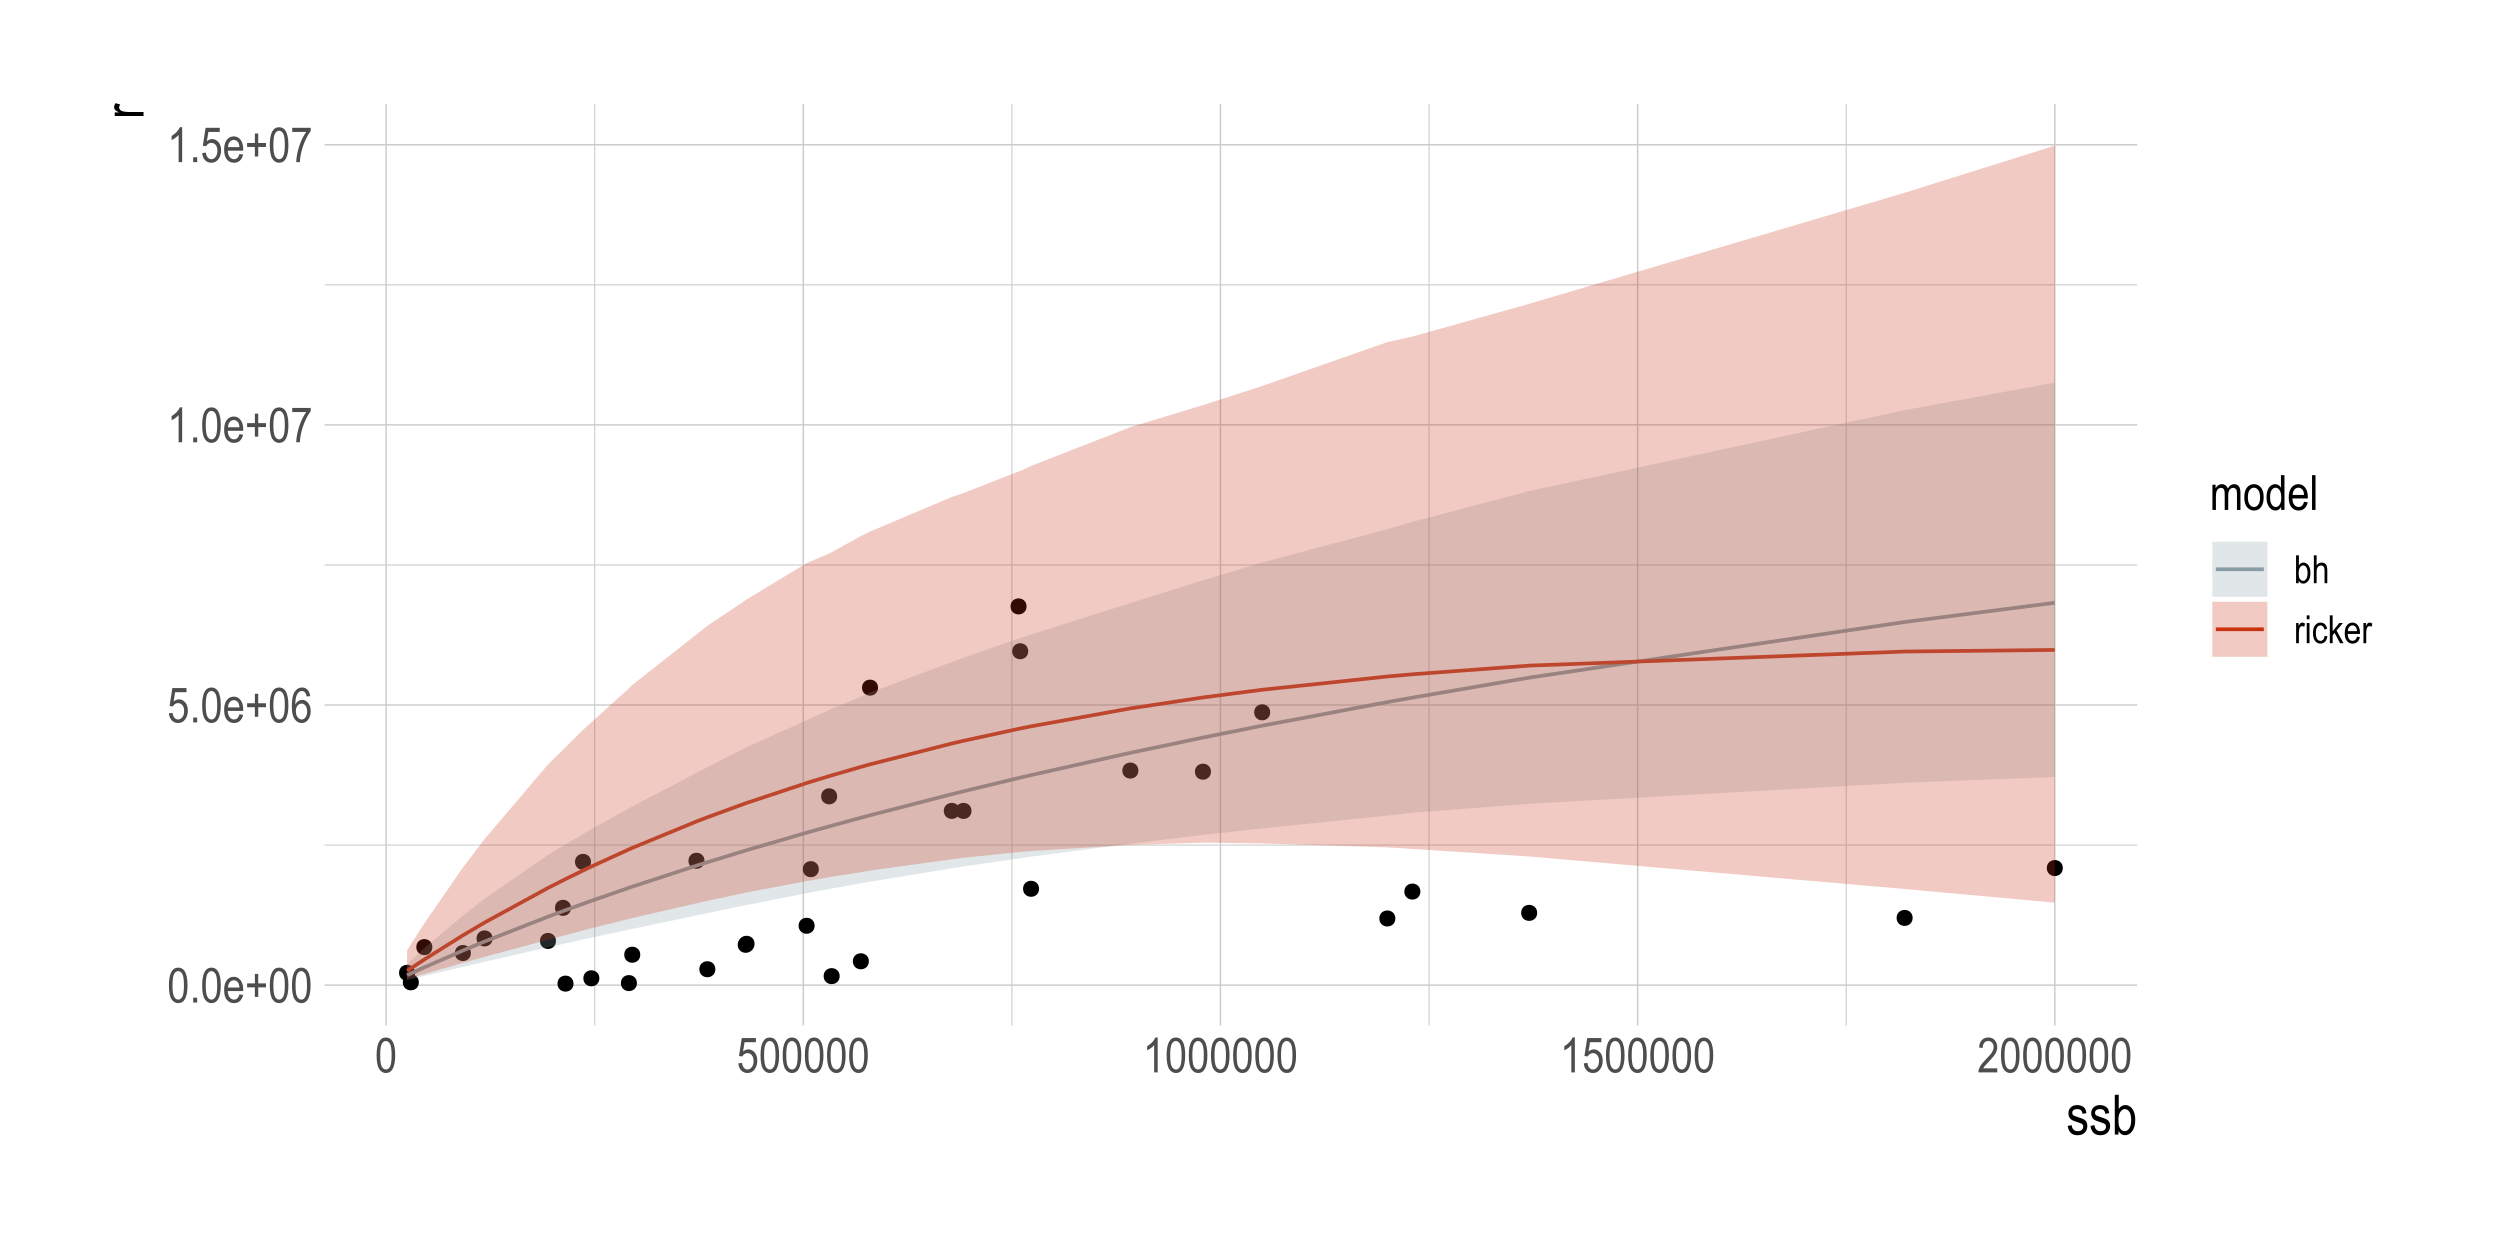 <?xml version="1.0" encoding="UTF-8"?>
<svg xmlns="http://www.w3.org/2000/svg" xmlns:xlink="http://www.w3.org/1999/xlink" width="720pt" height="360pt" viewBox="0 0 720 360" version="1.1">
<defs>
<g>
<symbol overflow="visible" id="glyph0-0">
<path style="stroke:none;" d="M 0.297 0 L 0.297 -8.75 L 2.953 -8.75 L 2.953 0 Z M 0.625 -0.359 L 2.641 -0.359 L 2.641 -8.453 L 0.625 -8.453 Z M 0.625 -0.359 "/>
</symbol>
<symbol overflow="visible" id="glyph0-1">
<path style="stroke:none;" d="M 0.453 -4.938 C 0.453 -6.625 0.676 -7.898 1.125 -8.766 C 1.582 -9.629 2.254 -10.062 3.141 -10.062 C 3.93 -10.062 4.551 -9.711 5 -9.016 C 5.539 -8.16 5.812 -6.801 5.812 -4.938 C 5.812 -3.27 5.586 -2 5.141 -1.125 C 4.691 -0.258 4.02 0.172 3.125 0.172 C 2.344 0.172 1.703 -0.207 1.203 -0.969 C 0.703 -1.738 0.453 -3.062 0.453 -4.938 Z M 1.484 -4.938 C 1.484 -3.312 1.641 -2.223 1.953 -1.672 C 2.266 -1.117 2.664 -0.844 3.156 -0.844 C 3.613 -0.844 4 -1.117 4.312 -1.672 C 4.625 -2.234 4.781 -3.32 4.781 -4.938 C 4.781 -6.57 4.625 -7.664 4.312 -8.219 C 4 -8.77 3.594 -9.047 3.094 -9.047 C 2.633 -9.047 2.25 -8.766 1.938 -8.203 C 1.633 -7.641 1.484 -6.551 1.484 -4.938 Z M 1.484 -4.938 "/>
</symbol>
<symbol overflow="visible" id="glyph0-2">
<path style="stroke:none;" d="M 1.062 0 L 1.062 -1.406 L 2.203 -1.406 L 2.203 0 Z M 1.062 0 "/>
</symbol>
<symbol overflow="visible" id="glyph0-3">
<path style="stroke:none;" d="M 4.812 -2.344 L 5.859 -2.188 C 5.68 -1.406 5.363 -0.816 4.906 -0.422 C 4.457 -0.023 3.898 0.172 3.234 0.172 C 2.391 0.172 1.703 -0.145 1.172 -0.781 C 0.648 -1.426 0.391 -2.352 0.391 -3.562 C 0.391 -4.82 0.648 -5.781 1.172 -6.438 C 1.703 -7.094 2.375 -7.422 3.188 -7.422 C 3.957 -7.422 4.598 -7.098 5.109 -6.453 C 5.629 -5.805 5.891 -4.867 5.891 -3.641 L 5.875 -3.312 L 1.438 -3.312 C 1.477 -2.5 1.664 -1.883 2 -1.469 C 2.344 -1.051 2.754 -0.844 3.234 -0.844 C 3.992 -0.844 4.52 -1.344 4.812 -2.344 Z M 1.5 -4.328 L 4.812 -4.328 C 4.77 -4.953 4.641 -5.422 4.422 -5.734 C 4.098 -6.18 3.68 -6.406 3.172 -6.406 C 2.723 -6.406 2.336 -6.219 2.016 -5.844 C 1.703 -5.469 1.531 -4.961 1.5 -4.328 Z M 1.5 -4.328 "/>
</symbol>
<symbol overflow="visible" id="glyph0-4">
<path style="stroke:none;" d="M 2.859 -1.625 L 2.859 -4.375 L 0.625 -4.375 L 0.625 -5.516 L 2.859 -5.516 L 2.859 -8.25 L 3.828 -8.25 L 3.828 -5.516 L 6.062 -5.516 L 6.062 -4.375 L 3.828 -4.375 L 3.828 -1.625 Z M 2.859 -1.625 "/>
</symbol>
<symbol overflow="visible" id="glyph0-5">
<path style="stroke:none;" d="M 0.453 -2.625 L 1.516 -2.734 C 1.598 -2.098 1.785 -1.625 2.078 -1.312 C 2.367 -1 2.703 -0.844 3.078 -0.844 C 3.555 -0.844 3.969 -1.062 4.312 -1.5 C 4.664 -1.938 4.844 -2.535 4.844 -3.297 C 4.844 -4.016 4.672 -4.57 4.328 -4.969 C 3.992 -5.363 3.578 -5.562 3.078 -5.562 C 2.773 -5.562 2.488 -5.473 2.219 -5.297 C 1.945 -5.129 1.738 -4.895 1.594 -4.594 L 0.641 -4.734 L 1.438 -9.891 L 5.516 -9.891 L 5.516 -8.703 L 2.25 -8.703 L 1.797 -6.016 C 2.285 -6.43 2.801 -6.641 3.344 -6.641 C 4.031 -6.641 4.629 -6.348 5.141 -5.766 C 5.648 -5.18 5.906 -4.391 5.906 -3.391 C 5.906 -2.41 5.648 -1.57 5.141 -0.875 C 4.629 -0.176 3.945 0.172 3.094 0.172 C 2.383 0.172 1.785 -0.07 1.297 -0.562 C 0.805 -1.062 0.523 -1.75 0.453 -2.625 Z M 0.453 -2.625 "/>
</symbol>
<symbol overflow="visible" id="glyph0-6">
<path style="stroke:none;" d="M 5.688 -7.562 L 4.688 -7.469 C 4.594 -7.988 4.453 -8.359 4.266 -8.578 C 3.992 -8.891 3.672 -9.047 3.297 -9.047 C 2.703 -9.047 2.227 -8.68 1.875 -7.953 C 1.57 -7.328 1.422 -6.398 1.422 -5.172 C 1.648 -5.609 1.938 -5.938 2.281 -6.156 C 2.633 -6.383 3.008 -6.5 3.406 -6.5 C 4.051 -6.5 4.617 -6.203 5.109 -5.609 C 5.598 -5.023 5.844 -4.238 5.844 -3.25 C 5.844 -2.582 5.719 -1.973 5.469 -1.422 C 5.227 -0.879 4.914 -0.477 4.531 -0.219 C 4.145 0.039 3.723 0.172 3.266 0.172 C 2.441 0.172 1.758 -0.203 1.219 -0.953 C 0.676 -1.703 0.406 -2.945 0.406 -4.688 C 0.406 -6.625 0.68 -8.004 1.234 -8.828 C 1.785 -9.648 2.492 -10.062 3.359 -10.062 C 3.984 -10.062 4.504 -9.848 4.922 -9.422 C 5.348 -8.992 5.602 -8.375 5.688 -7.562 Z M 1.578 -3.25 C 1.578 -2.52 1.742 -1.938 2.078 -1.5 C 2.422 -1.062 2.82 -0.844 3.281 -0.844 C 3.676 -0.844 4.031 -1.047 4.344 -1.453 C 4.656 -1.867 4.812 -2.441 4.812 -3.172 C 4.812 -3.879 4.656 -4.43 4.344 -4.828 C 4.031 -5.223 3.648 -5.422 3.203 -5.422 C 2.766 -5.422 2.383 -5.223 2.062 -4.828 C 1.738 -4.441 1.578 -3.914 1.578 -3.25 Z M 1.578 -3.25 "/>
</symbol>
<symbol overflow="visible" id="glyph0-7">
<path style="stroke:none;" d="M 4.266 0 L 3.25 0 L 3.25 -7.844 C 3.02 -7.57 2.707 -7.289 2.312 -7 C 1.914 -6.719 1.555 -6.504 1.234 -6.359 L 1.234 -7.547 C 1.785 -7.867 2.273 -8.258 2.703 -8.719 C 3.129 -9.176 3.43 -9.625 3.609 -10.062 L 4.266 -10.062 Z M 4.266 0 "/>
</symbol>
<symbol overflow="visible" id="glyph0-8">
<path style="stroke:none;" d="M 0.531 -8.703 L 0.531 -9.891 L 5.844 -9.891 L 5.844 -8.938 C 5.051 -7.906 4.352 -6.562 3.75 -4.906 C 3.145 -3.258 2.801 -1.625 2.719 0 L 1.672 0 C 1.691 -0.844 1.828 -1.82 2.078 -2.938 C 2.328 -4.051 2.672 -5.113 3.109 -6.125 C 3.555 -7.133 4.035 -7.992 4.547 -8.703 Z M 0.531 -8.703 "/>
</symbol>
<symbol overflow="visible" id="glyph0-9">
<path style="stroke:none;" d="M 5.781 -1.188 L 5.781 0 L 0.344 0 C 0.332 -0.477 0.477 -1.016 0.781 -1.609 C 1.082 -2.203 1.633 -2.898 2.438 -3.703 C 3.383 -4.641 4.004 -5.363 4.297 -5.875 C 4.586 -6.395 4.734 -6.875 4.734 -7.312 C 4.734 -7.82 4.582 -8.238 4.281 -8.562 C 3.977 -8.883 3.609 -9.047 3.172 -9.047 C 2.703 -9.047 2.316 -8.867 2.016 -8.516 C 1.723 -8.172 1.578 -7.676 1.578 -7.031 L 0.531 -7.172 C 0.602 -8.129 0.875 -8.848 1.344 -9.328 C 1.82 -9.816 2.445 -10.062 3.219 -10.062 C 4.051 -10.062 4.68 -9.781 5.109 -9.219 C 5.547 -8.656 5.766 -8.008 5.766 -7.281 C 5.766 -6.645 5.594 -6.035 5.25 -5.453 C 4.914 -4.867 4.281 -4.086 3.344 -3.109 C 2.738 -2.492 2.348 -2.07 2.172 -1.844 C 1.992 -1.625 1.852 -1.406 1.75 -1.188 Z M 5.781 -1.188 "/>
</symbol>
<symbol overflow="visible" id="glyph0-10">
<path style="stroke:none;" d="M 0.75 0 L 0.75 -7.266 L 1.656 -7.266 L 1.656 -6.234 C 1.852 -6.617 2.109 -6.91 2.422 -7.109 C 2.742 -7.316 3.086 -7.422 3.453 -7.422 C 3.879 -7.422 4.234 -7.312 4.516 -7.094 C 4.805 -6.883 5.016 -6.57 5.141 -6.156 C 5.379 -6.57 5.648 -6.883 5.953 -7.094 C 6.266 -7.312 6.609 -7.422 6.984 -7.422 C 7.547 -7.422 7.988 -7.227 8.312 -6.844 C 8.645 -6.457 8.812 -5.836 8.812 -4.984 L 8.812 0 L 7.812 0 L 7.812 -4.578 C 7.812 -5.098 7.773 -5.461 7.703 -5.672 C 7.629 -5.891 7.504 -6.055 7.328 -6.172 C 7.16 -6.297 6.973 -6.359 6.766 -6.359 C 6.336 -6.359 5.984 -6.188 5.703 -5.844 C 5.43 -5.5 5.297 -4.957 5.297 -4.219 L 5.297 0 L 4.281 0 L 4.281 -4.719 C 4.281 -5.32 4.188 -5.742 4 -5.984 C 3.82 -6.234 3.57 -6.359 3.25 -6.359 C 2.789 -6.359 2.426 -6.172 2.156 -5.797 C 1.883 -5.43 1.75 -4.754 1.75 -3.766 L 1.75 0 Z M 0.75 0 "/>
</symbol>
<symbol overflow="visible" id="glyph0-11">
<path style="stroke:none;" d="M 0.359 -3.625 C 0.359 -4.883 0.617 -5.832 1.141 -6.469 C 1.672 -7.102 2.344 -7.422 3.156 -7.422 C 3.945 -7.422 4.609 -7.102 5.141 -6.469 C 5.672 -5.832 5.938 -4.91 5.938 -3.703 C 5.938 -2.398 5.676 -1.426 5.156 -0.781 C 4.633 -0.145 3.969 0.172 3.156 0.172 C 2.352 0.172 1.688 -0.145 1.156 -0.781 C 0.625 -1.426 0.359 -2.375 0.359 -3.625 Z M 1.391 -3.625 C 1.391 -2.688 1.562 -1.988 1.906 -1.531 C 2.25 -1.07 2.672 -0.844 3.172 -0.844 C 3.648 -0.844 4.055 -1.07 4.391 -1.531 C 4.734 -2 4.906 -2.695 4.906 -3.625 C 4.906 -4.562 4.734 -5.258 4.391 -5.719 C 4.055 -6.176 3.633 -6.406 3.125 -6.406 C 2.645 -6.406 2.234 -6.176 1.891 -5.719 C 1.555 -5.258 1.391 -4.562 1.391 -3.625 Z M 1.391 -3.625 "/>
</symbol>
<symbol overflow="visible" id="glyph0-12">
<path style="stroke:none;" d="M 4.594 0 L 4.594 -0.922 C 4.414 -0.566 4.18 -0.297 3.891 -0.109 C 3.609 0.078 3.301 0.172 2.969 0.172 C 2.27 0.172 1.66 -0.16 1.141 -0.828 C 0.629 -1.492 0.375 -2.426 0.375 -3.625 C 0.375 -4.457 0.488 -5.16 0.719 -5.734 C 0.945 -6.305 1.25 -6.727 1.625 -7 C 2.008 -7.281 2.438 -7.422 2.906 -7.422 C 3.227 -7.422 3.531 -7.332 3.812 -7.156 C 4.102 -6.977 4.344 -6.734 4.531 -6.422 L 4.531 -10.016 L 5.547 -10.016 L 5.547 0 Z M 1.406 -3.625 C 1.406 -2.688 1.566 -1.988 1.891 -1.531 C 2.223 -1.07 2.602 -0.844 3.031 -0.844 C 3.457 -0.844 3.828 -1.062 4.141 -1.5 C 4.461 -1.938 4.625 -2.598 4.625 -3.484 C 4.625 -4.504 4.461 -5.242 4.141 -5.703 C 3.828 -6.172 3.43 -6.406 2.953 -6.406 C 2.535 -6.406 2.172 -6.18 1.859 -5.734 C 1.555 -5.285 1.406 -4.582 1.406 -3.625 Z M 1.406 -3.625 "/>
</symbol>
<symbol overflow="visible" id="glyph0-13">
<path style="stroke:none;" d="M 0.719 0 L 0.719 -10.016 L 1.719 -10.016 L 1.719 0 Z M 0.719 0 "/>
</symbol>
<symbol overflow="visible" id="glyph1-0">
<path style="stroke:none;" d="M 0.344 0 L 0.344 -10 L 3.391 -10 L 3.391 0 Z M 0.719 -0.422 L 3.031 -0.422 L 3.031 -9.672 L 0.719 -9.672 Z M 0.719 -0.422 "/>
</symbol>
<symbol overflow="visible" id="glyph1-1">
<path style="stroke:none;" d="M 0.406 -2.484 L 1.547 -2.703 C 1.617 -2.117 1.805 -1.68 2.109 -1.391 C 2.41 -1.109 2.812 -0.969 3.312 -0.969 C 3.812 -0.969 4.195 -1.094 4.469 -1.344 C 4.738 -1.594 4.875 -1.906 4.875 -2.281 C 4.875 -2.613 4.758 -2.867 4.531 -3.047 C 4.363 -3.172 3.973 -3.328 3.359 -3.516 C 2.461 -3.797 1.863 -4.031 1.562 -4.219 C 1.258 -4.414 1.023 -4.676 0.859 -5 C 0.691 -5.32 0.609 -5.688 0.609 -6.094 C 0.609 -6.801 0.832 -7.375 1.281 -7.812 C 1.738 -8.258 2.367 -8.484 3.172 -8.484 C 3.672 -8.484 4.113 -8.391 4.5 -8.203 C 4.883 -8.023 5.176 -7.781 5.375 -7.469 C 5.582 -7.164 5.723 -6.727 5.797 -6.156 L 4.672 -5.969 C 4.566 -6.875 4.078 -7.328 3.203 -7.328 C 2.703 -7.328 2.328 -7.227 2.078 -7.031 C 1.836 -6.832 1.719 -6.578 1.719 -6.266 C 1.719 -5.953 1.832 -5.707 2.062 -5.531 C 2.207 -5.426 2.625 -5.258 3.312 -5.031 C 4.27 -4.727 4.891 -4.484 5.172 -4.297 C 5.453 -4.117 5.672 -3.875 5.828 -3.562 C 5.984 -3.258 6.062 -2.895 6.062 -2.469 C 6.062 -1.676 5.805 -1.031 5.297 -0.531 C 4.797 -0.039 4.113 0.203 3.25 0.203 C 1.613 0.203 0.664 -0.691 0.406 -2.484 Z M 0.406 -2.484 "/>
</symbol>
<symbol overflow="visible" id="glyph1-2">
<path style="stroke:none;" d="M 1.906 0 L 0.844 0 L 0.844 -11.453 L 1.984 -11.453 L 1.984 -7.375 C 2.234 -7.75 2.508 -8.023 2.812 -8.203 C 3.125 -8.391 3.473 -8.484 3.859 -8.484 C 4.391 -8.484 4.867 -8.32 5.297 -8 C 5.734 -7.688 6.082 -7.207 6.344 -6.562 C 6.602 -5.914 6.734 -5.133 6.734 -4.219 C 6.734 -2.812 6.438 -1.723 5.844 -0.953 C 5.258 -0.191 4.578 0.188 3.797 0.188 C 3.398 0.188 3.039 0.082 2.719 -0.125 C 2.406 -0.332 2.133 -0.641 1.906 -1.047 Z M 1.891 -4.219 C 1.891 -3.352 1.969 -2.707 2.125 -2.281 C 2.281 -1.852 2.5 -1.523 2.781 -1.297 C 3.07 -1.078 3.395 -0.969 3.75 -0.969 C 4.219 -0.969 4.633 -1.234 5 -1.766 C 5.375 -2.305 5.562 -3.109 5.562 -4.172 C 5.562 -5.254 5.383 -6.051 5.031 -6.562 C 4.676 -7.07 4.238 -7.328 3.719 -7.328 C 3.25 -7.328 2.828 -7.062 2.453 -6.531 C 2.078 -6 1.891 -5.227 1.891 -4.219 Z M 1.891 -4.219 "/>
</symbol>
<symbol overflow="visible" id="glyph2-0">
<path style="stroke:none;" d="M 0 -0.344 L -10 -0.344 L -10 -3.391 L 0 -3.391 Z M -0.422 -0.719 L -0.422 -3.031 L -9.672 -3.031 L -9.672 -0.719 Z M -0.422 -0.719 "/>
</symbol>
<symbol overflow="visible" id="glyph2-1">
<path style="stroke:none;" d="M 0 -0.844 L -8.297 -0.844 L -8.297 -1.891 L -7.047 -1.891 C -7.629 -2.148 -8.016 -2.391 -8.203 -2.609 C -8.391 -2.836 -8.484 -3.086 -8.484 -3.359 C -8.484 -3.742 -8.332 -4.141 -8.031 -4.547 L -6.734 -4.156 C -6.93 -3.863 -7.031 -3.582 -7.031 -3.312 C -7.031 -3.07 -6.941 -2.848 -6.766 -2.641 C -6.598 -2.441 -6.363 -2.301 -6.062 -2.219 C -5.52 -2.07 -4.945 -2 -4.344 -2 L 0 -2 Z M 0 -0.844 "/>
</symbol>
<symbol overflow="visible" id="glyph3-0">
<path style="stroke:none;" d="M 0.234 0 L 0.234 -7 L 2.375 -7 L 2.375 0 Z M 0.5 -0.297 L 2.109 -0.297 L 2.109 -6.766 L 0.5 -6.766 Z M 0.5 -0.297 "/>
</symbol>
<symbol overflow="visible" id="glyph3-1">
<path style="stroke:none;" d="M 1.328 0 L 0.578 0 L 0.578 -8.016 L 1.391 -8.016 L 1.391 -5.156 C 1.555 -5.414 1.75 -5.609 1.969 -5.734 C 2.188 -5.867 2.43 -5.938 2.703 -5.938 C 3.066 -5.938 3.398 -5.82 3.703 -5.594 C 4.016 -5.375 4.258 -5.039 4.438 -4.594 C 4.625 -4.145 4.719 -3.598 4.719 -2.953 C 4.719 -1.961 4.508 -1.203 4.094 -0.672 C 3.688 -0.141 3.207 0.125 2.656 0.125 C 2.375 0.125 2.125 0.055 1.906 -0.078 C 1.688 -0.223 1.492 -0.441 1.328 -0.734 Z M 1.328 -2.953 C 1.328 -2.348 1.379 -1.895 1.484 -1.594 C 1.598 -1.301 1.754 -1.07 1.953 -0.906 C 2.148 -0.75 2.375 -0.672 2.625 -0.672 C 2.957 -0.672 3.25 -0.859 3.5 -1.234 C 3.758 -1.609 3.891 -2.172 3.891 -2.922 C 3.891 -3.68 3.766 -4.238 3.516 -4.594 C 3.266 -4.945 2.961 -5.125 2.609 -5.125 C 2.273 -5.125 1.977 -4.938 1.719 -4.562 C 1.457 -4.195 1.328 -3.66 1.328 -2.953 Z M 1.328 -2.953 "/>
</symbol>
<symbol overflow="visible" id="glyph3-2">
<path style="stroke:none;" d="M 0.594 0 L 0.594 -8.016 L 1.391 -8.016 L 1.391 -5.141 C 1.578 -5.41 1.789 -5.609 2.031 -5.734 C 2.27 -5.867 2.535 -5.938 2.828 -5.938 C 3.336 -5.938 3.738 -5.773 4.031 -5.453 C 4.32 -5.129 4.469 -4.539 4.469 -3.688 L 4.469 0 L 3.672 0 L 3.672 -3.688 C 3.672 -4.188 3.578 -4.547 3.391 -4.766 C 3.211 -4.984 2.969 -5.094 2.656 -5.094 C 2.312 -5.094 2.016 -4.953 1.766 -4.672 C 1.516 -4.391 1.391 -3.891 1.391 -3.172 L 1.391 0 Z M 0.594 0 "/>
</symbol>
<symbol overflow="visible" id="glyph3-3">
<path style="stroke:none;" d="M 0.594 0 L 0.594 -5.812 L 1.312 -5.812 L 1.312 -4.922 C 1.5 -5.336 1.672 -5.609 1.828 -5.734 C 1.984 -5.867 2.16 -5.938 2.359 -5.938 C 2.617 -5.938 2.891 -5.832 3.172 -5.625 L 2.906 -4.703 C 2.707 -4.848 2.508 -4.922 2.312 -4.922 C 2.145 -4.922 1.988 -4.859 1.844 -4.734 C 1.707 -4.617 1.609 -4.453 1.547 -4.234 C 1.441 -3.859 1.391 -3.461 1.391 -3.047 L 1.391 0 Z M 0.594 0 "/>
</symbol>
<symbol overflow="visible" id="glyph3-4">
<path style="stroke:none;" d="M 0.594 -6.891 L 0.594 -8.016 L 1.391 -8.016 L 1.391 -6.891 Z M 0.594 0 L 0.594 -5.812 L 1.391 -5.812 L 1.391 0 Z M 0.594 0 "/>
</symbol>
<symbol overflow="visible" id="glyph3-5">
<path style="stroke:none;" d="M 3.719 -2.125 L 4.5 -2 C 4.414 -1.312 4.188 -0.785 3.812 -0.422 C 3.445 -0.055 3.008 0.125 2.5 0.125 C 1.875 0.125 1.359 -0.129 0.953 -0.641 C 0.555 -1.148 0.359 -1.906 0.359 -2.906 C 0.359 -3.914 0.562 -4.672 0.969 -5.172 C 1.375 -5.68 1.895 -5.938 2.531 -5.938 C 3.02 -5.938 3.43 -5.781 3.766 -5.469 C 4.109 -5.164 4.328 -4.711 4.422 -4.109 L 3.641 -3.953 C 3.566 -4.348 3.43 -4.641 3.234 -4.828 C 3.047 -5.023 2.82 -5.125 2.562 -5.125 C 2.164 -5.125 1.836 -4.945 1.578 -4.594 C 1.316 -4.25 1.188 -3.691 1.188 -2.922 C 1.188 -2.129 1.312 -1.555 1.562 -1.203 C 1.812 -0.848 2.129 -0.672 2.516 -0.672 C 2.816 -0.672 3.078 -0.789 3.297 -1.031 C 3.516 -1.27 3.656 -1.633 3.719 -2.125 Z M 3.719 -2.125 "/>
</symbol>
<symbol overflow="visible" id="glyph3-6">
<path style="stroke:none;" d="M 0.609 0 L 0.609 -8.016 L 1.422 -8.016 L 1.422 -3.453 L 3.328 -5.812 L 4.375 -5.812 L 2.547 -3.656 L 4.562 0 L 3.562 0 L 1.984 -2.969 L 1.422 -2.297 L 1.422 0 Z M 0.609 0 "/>
</symbol>
<symbol overflow="visible" id="glyph3-7">
<path style="stroke:none;" d="M 3.844 -1.875 L 4.688 -1.75 C 4.539 -1.125 4.285 -0.656 3.922 -0.344 C 3.566 -0.031 3.117 0.125 2.578 0.125 C 1.898 0.125 1.352 -0.129 0.938 -0.641 C 0.52 -1.148 0.312 -1.891 0.312 -2.859 C 0.312 -3.859 0.52 -4.617 0.938 -5.141 C 1.363 -5.672 1.898 -5.938 2.547 -5.938 C 3.16 -5.938 3.672 -5.676 4.078 -5.156 C 4.492 -4.645 4.703 -3.898 4.703 -2.922 L 4.703 -2.656 L 1.156 -2.656 C 1.188 -2 1.332 -1.504 1.594 -1.172 C 1.863 -0.836 2.195 -0.672 2.594 -0.672 C 3.195 -0.672 3.613 -1.07 3.844 -1.875 Z M 1.203 -3.469 L 3.859 -3.469 C 3.816 -3.969 3.707 -4.344 3.531 -4.594 C 3.27 -4.945 2.941 -5.125 2.547 -5.125 C 2.18 -5.125 1.867 -4.973 1.609 -4.672 C 1.359 -4.379 1.223 -3.977 1.203 -3.469 Z M 1.203 -3.469 "/>
</symbol>
</g>
<clipPath id="clip1">
  <path d="M 93.504 243 L 615.512 243 L 615.512 244 L 93.504 244 Z M 93.504 243 "/>
</clipPath>
<clipPath id="clip2">
  <path d="M 93.504 162 L 615.512 162 L 615.512 163 L 93.504 163 Z M 93.504 162 "/>
</clipPath>
<clipPath id="clip3">
  <path d="M 93.504 81 L 615.512 81 L 615.512 83 L 93.504 83 Z M 93.504 81 "/>
</clipPath>
<clipPath id="clip4">
  <path d="M 171 29.887 L 172 29.887 L 172 295.348 L 171 295.348 Z M 171 29.887 "/>
</clipPath>
<clipPath id="clip5">
  <path d="M 291 29.887 L 292 29.887 L 292 295.348 L 291 295.348 Z M 291 29.887 "/>
</clipPath>
<clipPath id="clip6">
  <path d="M 411 29.887 L 412 29.887 L 412 295.348 L 411 295.348 Z M 411 29.887 "/>
</clipPath>
<clipPath id="clip7">
  <path d="M 531 29.887 L 532 29.887 L 532 295.348 L 531 295.348 Z M 531 29.887 "/>
</clipPath>
<clipPath id="clip8">
  <path d="M 93.504 283 L 615.512 283 L 615.512 284 L 93.504 284 Z M 93.504 283 "/>
</clipPath>
<clipPath id="clip9">
  <path d="M 93.504 202 L 615.512 202 L 615.512 204 L 93.504 204 Z M 93.504 202 "/>
</clipPath>
<clipPath id="clip10">
  <path d="M 93.504 122 L 615.512 122 L 615.512 123 L 93.504 123 Z M 93.504 122 "/>
</clipPath>
<clipPath id="clip11">
  <path d="M 93.504 41 L 615.512 41 L 615.512 42 L 93.504 42 Z M 93.504 41 "/>
</clipPath>
<clipPath id="clip12">
  <path d="M 110 29.887 L 112 29.887 L 112 295.348 L 110 295.348 Z M 110 29.887 "/>
</clipPath>
<clipPath id="clip13">
  <path d="M 231 29.887 L 232 29.887 L 232 295.348 L 231 295.348 Z M 231 29.887 "/>
</clipPath>
<clipPath id="clip14">
  <path d="M 351 29.887 L 352 29.887 L 352 295.348 L 351 295.348 Z M 351 29.887 "/>
</clipPath>
<clipPath id="clip15">
  <path d="M 471 29.887 L 472 29.887 L 472 295.348 L 471 295.348 Z M 471 29.887 "/>
</clipPath>
<clipPath id="clip16">
  <path d="M 591 29.887 L 592 29.887 L 592 295.348 L 591 295.348 Z M 591 29.887 "/>
</clipPath>
</defs>
<g id="surface224">
<rect x="0" y="0" width="720" height="360" style="fill:rgb(100%,100%,100%);fill-opacity:1;stroke:none;"/>
<g clip-path="url(#clip1)" clip-rule="nonzero">
<path style="fill:none;stroke-width:0.32;stroke-linecap:butt;stroke-linejoin:round;stroke:rgb(80%,80%,80%);stroke-opacity:1;stroke-miterlimit:10;" d="M 93.504 243.383 L 615.512 243.383 "/>
</g>
<g clip-path="url(#clip2)" clip-rule="nonzero">
<path style="fill:none;stroke-width:0.32;stroke-linecap:butt;stroke-linejoin:round;stroke:rgb(80%,80%,80%);stroke-opacity:1;stroke-miterlimit:10;" d="M 93.504 162.707 L 615.512 162.707 "/>
</g>
<g clip-path="url(#clip3)" clip-rule="nonzero">
<path style="fill:none;stroke-width:0.32;stroke-linecap:butt;stroke-linejoin:round;stroke:rgb(80%,80%,80%);stroke-opacity:1;stroke-miterlimit:10;" d="M 93.504 82.027 L 615.512 82.027 "/>
</g>
<g clip-path="url(#clip4)" clip-rule="nonzero">
<path style="fill:none;stroke-width:0.32;stroke-linecap:butt;stroke-linejoin:round;stroke:rgb(80%,80%,80%);stroke-opacity:1;stroke-miterlimit:10;" d="M 171.273 295.352 L 171.273 29.887 "/>
</g>
<g clip-path="url(#clip5)" clip-rule="nonzero">
<path style="fill:none;stroke-width:0.32;stroke-linecap:butt;stroke-linejoin:round;stroke:rgb(80%,80%,80%);stroke-opacity:1;stroke-miterlimit:10;" d="M 291.422 295.352 L 291.422 29.887 "/>
</g>
<g clip-path="url(#clip6)" clip-rule="nonzero">
<path style="fill:none;stroke-width:0.32;stroke-linecap:butt;stroke-linejoin:round;stroke:rgb(80%,80%,80%);stroke-opacity:1;stroke-miterlimit:10;" d="M 411.566 295.352 L 411.566 29.887 "/>
</g>
<g clip-path="url(#clip7)" clip-rule="nonzero">
<path style="fill:none;stroke-width:0.32;stroke-linecap:butt;stroke-linejoin:round;stroke:rgb(80%,80%,80%);stroke-opacity:1;stroke-miterlimit:10;" d="M 531.711 295.352 L 531.711 29.887 "/>
</g>
<g clip-path="url(#clip8)" clip-rule="nonzero">
<path style="fill:none;stroke-width:0.427;stroke-linecap:butt;stroke-linejoin:round;stroke:rgb(80%,80%,80%);stroke-opacity:1;stroke-miterlimit:10;" d="M 93.504 283.723 L 615.512 283.723 "/>
</g>
<g clip-path="url(#clip9)" clip-rule="nonzero">
<path style="fill:none;stroke-width:0.427;stroke-linecap:butt;stroke-linejoin:round;stroke:rgb(80%,80%,80%);stroke-opacity:1;stroke-miterlimit:10;" d="M 93.504 203.047 L 615.512 203.047 "/>
</g>
<g clip-path="url(#clip10)" clip-rule="nonzero">
<path style="fill:none;stroke-width:0.427;stroke-linecap:butt;stroke-linejoin:round;stroke:rgb(80%,80%,80%);stroke-opacity:1;stroke-miterlimit:10;" d="M 93.504 122.367 L 615.512 122.367 "/>
</g>
<g clip-path="url(#clip11)" clip-rule="nonzero">
<path style="fill:none;stroke-width:0.427;stroke-linecap:butt;stroke-linejoin:round;stroke:rgb(80%,80%,80%);stroke-opacity:1;stroke-miterlimit:10;" d="M 93.504 41.691 L 615.512 41.691 "/>
</g>
<g clip-path="url(#clip12)" clip-rule="nonzero">
<path style="fill:none;stroke-width:0.427;stroke-linecap:butt;stroke-linejoin:round;stroke:rgb(80%,80%,80%);stroke-opacity:1;stroke-miterlimit:10;" d="M 111.199 295.352 L 111.199 29.887 "/>
</g>
<g clip-path="url(#clip13)" clip-rule="nonzero">
<path style="fill:none;stroke-width:0.427;stroke-linecap:butt;stroke-linejoin:round;stroke:rgb(80%,80%,80%);stroke-opacity:1;stroke-miterlimit:10;" d="M 231.348 295.352 L 231.348 29.887 "/>
</g>
<g clip-path="url(#clip14)" clip-rule="nonzero">
<path style="fill:none;stroke-width:0.427;stroke-linecap:butt;stroke-linejoin:round;stroke:rgb(80%,80%,80%);stroke-opacity:1;stroke-miterlimit:10;" d="M 351.492 295.352 L 351.492 29.887 "/>
</g>
<g clip-path="url(#clip15)" clip-rule="nonzero">
<path style="fill:none;stroke-width:0.427;stroke-linecap:butt;stroke-linejoin:round;stroke:rgb(80%,80%,80%);stroke-opacity:1;stroke-miterlimit:10;" d="M 471.641 295.352 L 471.641 29.887 "/>
</g>
<g clip-path="url(#clip16)" clip-rule="nonzero">
<path style="fill:none;stroke-width:0.427;stroke-linecap:butt;stroke-linejoin:round;stroke:rgb(80%,80%,80%);stroke-opacity:1;stroke-miterlimit:10;" d="M 591.785 295.352 L 591.785 29.887 "/>
</g>
<path style="fill-rule:nonzero;fill:rgb(0%,0%,0%);fill-opacity:1;stroke-width:0.709;stroke-linecap:round;stroke-linejoin:round;stroke:rgb(0%,0%,0%);stroke-opacity:1;stroke-miterlimit:10;" d="M 298.902 255.969 C 298.902 258.574 294.992 258.574 294.992 255.969 C 294.992 253.363 298.902 253.363 298.902 255.969 "/>
<path style="fill-rule:nonzero;fill:rgb(0%,0%,0%);fill-opacity:1;stroke-width:0.709;stroke-linecap:round;stroke-linejoin:round;stroke:rgb(0%,0%,0%);stroke-opacity:1;stroke-miterlimit:10;" d="M 216.723 272.105 C 216.723 274.711 212.812 274.711 212.812 272.105 C 212.812 269.5 216.723 269.5 216.723 272.105 "/>
<path style="fill-rule:nonzero;fill:rgb(0%,0%,0%);fill-opacity:1;stroke-width:0.709;stroke-linecap:round;stroke-linejoin:round;stroke:rgb(0%,0%,0%);stroke-opacity:1;stroke-miterlimit:10;" d="M 241.473 281.125 C 241.473 283.73 237.562 283.73 237.562 281.125 C 237.562 278.52 241.473 278.52 241.473 281.125 "/>
<path style="fill-rule:nonzero;fill:rgb(0%,0%,0%);fill-opacity:1;stroke-width:0.709;stroke-linecap:round;stroke-linejoin:round;stroke:rgb(0%,0%,0%);stroke-opacity:1;stroke-miterlimit:10;" d="M 172.266 281.754 C 172.266 284.359 168.359 284.359 168.359 281.754 C 168.359 279.148 172.266 279.148 172.266 281.754 "/>
<path style="fill-rule:nonzero;fill:rgb(0%,0%,0%);fill-opacity:1;stroke-width:0.709;stroke-linecap:round;stroke-linejoin:round;stroke:rgb(0%,0%,0%);stroke-opacity:1;stroke-miterlimit:10;" d="M 135.262 274.477 C 135.262 277.082 131.352 277.082 131.352 274.477 C 131.352 271.871 135.262 271.871 135.262 274.477 "/>
<path style="fill-rule:nonzero;fill:rgb(0%,0%,0%);fill-opacity:1;stroke-width:0.709;stroke-linecap:round;stroke-linejoin:round;stroke:rgb(0%,0%,0%);stroke-opacity:1;stroke-miterlimit:10;" d="M 141.512 270.266 C 141.512 272.871 137.602 272.871 137.602 270.266 C 137.602 267.66 141.512 267.66 141.512 270.266 "/>
<path style="fill-rule:nonzero;fill:rgb(0%,0%,0%);fill-opacity:1;stroke-width:0.709;stroke-linecap:round;stroke-linejoin:round;stroke:rgb(0%,0%,0%);stroke-opacity:1;stroke-miterlimit:10;" d="M 184.043 274.961 C 184.043 277.566 180.133 277.566 180.133 274.961 C 180.133 272.355 184.043 272.355 184.043 274.961 "/>
<path style="fill-rule:nonzero;fill:rgb(0%,0%,0%);fill-opacity:1;stroke-width:0.709;stroke-linecap:round;stroke-linejoin:round;stroke:rgb(0%,0%,0%);stroke-opacity:1;stroke-miterlimit:10;" d="M 249.883 276.848 C 249.883 279.457 245.973 279.457 245.973 276.848 C 245.973 274.242 249.883 274.242 249.883 276.848 "/>
<path style="fill-rule:nonzero;fill:rgb(0%,0%,0%);fill-opacity:1;stroke-width:0.709;stroke-linecap:round;stroke-linejoin:round;stroke:rgb(0%,0%,0%);stroke-opacity:1;stroke-miterlimit:10;" d="M 183.082 283.133 C 183.082 285.738 179.172 285.738 179.172 283.133 C 179.172 280.527 183.082 280.527 183.082 283.133 "/>
<path style="fill-rule:nonzero;fill:rgb(0%,0%,0%);fill-opacity:1;stroke-width:0.709;stroke-linecap:round;stroke-linejoin:round;stroke:rgb(0%,0%,0%);stroke-opacity:1;stroke-miterlimit:10;" d="M 164.82 283.285 C 164.82 285.891 160.91 285.891 160.91 283.285 C 160.91 280.676 164.82 280.676 164.82 283.285 "/>
<path style="fill-rule:nonzero;fill:rgb(0%,0%,0%);fill-opacity:1;stroke-width:0.709;stroke-linecap:round;stroke-linejoin:round;stroke:rgb(0%,0%,0%);stroke-opacity:1;stroke-miterlimit:10;" d="M 120.27 282.906 C 120.27 285.516 116.359 285.516 116.359 282.906 C 116.359 280.301 120.27 280.301 120.27 282.906 "/>
<path style="fill-rule:nonzero;fill:rgb(0%,0%,0%);fill-opacity:1;stroke-width:0.709;stroke-linecap:round;stroke-linejoin:round;stroke:rgb(0%,0%,0%);stroke-opacity:1;stroke-miterlimit:10;" d="M 119.188 280.172 C 119.188 282.777 115.277 282.777 115.277 280.172 C 115.277 277.566 119.188 277.566 119.188 280.172 "/>
<path style="fill-rule:nonzero;fill:rgb(0%,0%,0%);fill-opacity:1;stroke-width:0.709;stroke-linecap:round;stroke-linejoin:round;stroke:rgb(0%,0%,0%);stroke-opacity:1;stroke-miterlimit:10;" d="M 124.16 272.766 C 124.16 275.371 120.25 275.371 120.25 272.766 C 120.25 270.16 124.16 270.16 124.16 272.766 "/>
<path style="fill-rule:nonzero;fill:rgb(0%,0%,0%);fill-opacity:1;stroke-width:0.709;stroke-linecap:round;stroke-linejoin:round;stroke:rgb(0%,0%,0%);stroke-opacity:1;stroke-miterlimit:10;" d="M 159.773 270.992 C 159.773 273.598 155.863 273.598 155.863 270.992 C 155.863 268.387 159.773 268.387 159.773 270.992 "/>
<path style="fill-rule:nonzero;fill:rgb(0%,0%,0%);fill-opacity:1;stroke-width:0.709;stroke-linecap:round;stroke-linejoin:round;stroke:rgb(0%,0%,0%);stroke-opacity:1;stroke-miterlimit:10;" d="M 202.543 247.902 C 202.543 250.508 198.633 250.508 198.633 247.902 C 198.633 245.297 202.543 245.297 202.543 247.902 "/>
<path style="fill-rule:nonzero;fill:rgb(0%,0%,0%);fill-opacity:1;stroke-width:0.709;stroke-linecap:round;stroke-linejoin:round;stroke:rgb(0%,0%,0%);stroke-opacity:1;stroke-miterlimit:10;" d="M 235.465 250.32 C 235.465 252.93 231.555 252.93 231.555 250.32 C 231.555 247.715 235.465 247.715 235.465 250.32 "/>
<path style="fill-rule:nonzero;fill:rgb(0%,0%,0%);fill-opacity:1;stroke-width:0.709;stroke-linecap:round;stroke-linejoin:round;stroke:rgb(0%,0%,0%);stroke-opacity:1;stroke-miterlimit:10;" d="M 327.496 221.922 C 327.496 224.531 323.586 224.531 323.586 221.922 C 323.586 219.316 327.496 219.316 327.496 221.922 "/>
<path style="fill-rule:nonzero;fill:rgb(0%,0%,0%);fill-opacity:1;stroke-width:0.709;stroke-linecap:round;stroke-linejoin:round;stroke:rgb(0%,0%,0%);stroke-opacity:1;stroke-miterlimit:10;" d="M 234.262 266.617 C 234.262 269.227 230.352 269.227 230.352 266.617 C 230.352 264.012 234.262 264.012 234.262 266.617 "/>
<path style="fill-rule:nonzero;fill:rgb(0%,0%,0%);fill-opacity:1;stroke-width:0.709;stroke-linecap:round;stroke-linejoin:round;stroke:rgb(0%,0%,0%);stroke-opacity:1;stroke-miterlimit:10;" d="M 408.715 256.777 C 408.715 259.383 404.805 259.383 404.805 256.777 C 404.805 254.168 408.715 254.168 408.715 256.777 "/>
<path style="fill-rule:nonzero;fill:rgb(0%,0%,0%);fill-opacity:1;stroke-width:0.709;stroke-linecap:round;stroke-linejoin:round;stroke:rgb(0%,0%,0%);stroke-opacity:1;stroke-miterlimit:10;" d="M 216.961 271.816 C 216.961 274.422 213.051 274.422 213.051 271.816 C 213.051 269.207 216.961 269.207 216.961 271.816 "/>
<path style="fill-rule:nonzero;fill:rgb(0%,0%,0%);fill-opacity:1;stroke-width:0.709;stroke-linecap:round;stroke-linejoin:round;stroke:rgb(0%,0%,0%);stroke-opacity:1;stroke-miterlimit:10;" d="M 295.777 187.555 C 295.777 190.16 291.867 190.16 291.867 187.555 C 291.867 184.949 295.777 184.949 295.777 187.555 "/>
<path style="fill-rule:nonzero;fill:rgb(0%,0%,0%);fill-opacity:1;stroke-width:0.709;stroke-linecap:round;stroke-linejoin:round;stroke:rgb(0%,0%,0%);stroke-opacity:1;stroke-miterlimit:10;" d="M 164.098 261.457 C 164.098 264.062 160.188 264.062 160.188 261.457 C 160.188 258.848 164.098 258.848 164.098 261.457 "/>
<path style="fill-rule:nonzero;fill:rgb(0%,0%,0%);fill-opacity:1;stroke-width:0.709;stroke-linecap:round;stroke-linejoin:round;stroke:rgb(0%,0%,0%);stroke-opacity:1;stroke-miterlimit:10;" d="M 550.488 264.359 C 550.488 266.965 546.578 266.965 546.578 264.359 C 546.578 261.754 550.488 261.754 550.488 264.359 "/>
<path style="fill-rule:nonzero;fill:rgb(0%,0%,0%);fill-opacity:1;stroke-width:0.709;stroke-linecap:round;stroke-linejoin:round;stroke:rgb(0%,0%,0%);stroke-opacity:1;stroke-miterlimit:10;" d="M 205.668 279.141 C 205.668 281.746 201.758 281.746 201.758 279.141 C 201.758 276.535 205.668 276.535 205.668 279.141 "/>
<path style="fill-rule:nonzero;fill:rgb(0%,0%,0%);fill-opacity:1;stroke-width:0.709;stroke-linecap:round;stroke-linejoin:round;stroke:rgb(0%,0%,0%);stroke-opacity:1;stroke-miterlimit:10;" d="M 240.75 229.348 C 240.75 231.953 236.84 231.953 236.84 229.348 C 236.84 226.738 240.75 226.738 240.75 229.348 "/>
<path style="fill-rule:nonzero;fill:rgb(0%,0%,0%);fill-opacity:1;stroke-width:0.709;stroke-linecap:round;stroke-linejoin:round;stroke:rgb(0%,0%,0%);stroke-opacity:1;stroke-miterlimit:10;" d="M 169.863 248.223 C 169.863 250.832 165.953 250.832 165.953 248.223 C 165.953 245.617 169.863 245.617 169.863 248.223 "/>
<path style="fill-rule:nonzero;fill:rgb(0%,0%,0%);fill-opacity:1;stroke-width:0.709;stroke-linecap:round;stroke-linejoin:round;stroke:rgb(0%,0%,0%);stroke-opacity:1;stroke-miterlimit:10;" d="M 401.508 264.52 C 401.508 267.129 397.598 267.129 397.598 264.52 C 397.598 261.914 401.508 261.914 401.508 264.52 "/>
<path style="fill-rule:nonzero;fill:rgb(0%,0%,0%);fill-opacity:1;stroke-width:0.709;stroke-linecap:round;stroke-linejoin:round;stroke:rgb(0%,0%,0%);stroke-opacity:1;stroke-miterlimit:10;" d="M 279.438 233.543 C 279.438 236.148 275.527 236.148 275.527 233.543 C 275.527 230.934 279.438 230.934 279.438 233.543 "/>
<path style="fill-rule:nonzero;fill:rgb(0%,0%,0%);fill-opacity:1;stroke-width:0.709;stroke-linecap:round;stroke-linejoin:round;stroke:rgb(0%,0%,0%);stroke-opacity:1;stroke-miterlimit:10;" d="M 252.523 198.043 C 252.523 200.648 248.617 200.648 248.617 198.043 C 248.617 195.438 252.523 195.438 252.523 198.043 "/>
<path style="fill-rule:nonzero;fill:rgb(0%,0%,0%);fill-opacity:1;stroke-width:0.709;stroke-linecap:round;stroke-linejoin:round;stroke:rgb(0%,0%,0%);stroke-opacity:1;stroke-miterlimit:10;" d="M 276.074 233.543 C 276.074 236.148 272.164 236.148 272.164 233.543 C 272.164 230.934 276.074 230.934 276.074 233.543 "/>
<path style="fill-rule:nonzero;fill:rgb(0%,0%,0%);fill-opacity:1;stroke-width:0.709;stroke-linecap:round;stroke-linejoin:round;stroke:rgb(0%,0%,0%);stroke-opacity:1;stroke-miterlimit:10;" d="M 365.461 205.145 C 365.461 207.75 361.555 207.75 361.555 205.145 C 361.555 202.535 365.461 202.535 365.461 205.145 "/>
<path style="fill-rule:nonzero;fill:rgb(0%,0%,0%);fill-opacity:1;stroke-width:0.709;stroke-linecap:round;stroke-linejoin:round;stroke:rgb(0%,0%,0%);stroke-opacity:1;stroke-miterlimit:10;" d="M 295.297 174.648 C 295.297 177.254 291.387 177.254 291.387 174.648 C 291.387 172.039 295.297 172.039 295.297 174.648 "/>
<path style="fill-rule:nonzero;fill:rgb(0%,0%,0%);fill-opacity:1;stroke-width:0.709;stroke-linecap:round;stroke-linejoin:round;stroke:rgb(0%,0%,0%);stroke-opacity:1;stroke-miterlimit:10;" d="M 442.355 262.906 C 442.355 265.516 438.445 265.516 438.445 262.906 C 438.445 260.301 442.355 260.301 442.355 262.906 "/>
<path style="fill-rule:nonzero;fill:rgb(0%,0%,0%);fill-opacity:1;stroke-width:0.709;stroke-linecap:round;stroke-linejoin:round;stroke:rgb(0%,0%,0%);stroke-opacity:1;stroke-miterlimit:10;" d="M 593.742 250 C 593.742 252.605 589.832 252.605 589.832 250 C 589.832 247.395 593.742 247.395 593.742 250 "/>
<path style="fill-rule:nonzero;fill:rgb(0%,0%,0%);fill-opacity:1;stroke-width:0.709;stroke-linecap:round;stroke-linejoin:round;stroke:rgb(0%,0%,0%);stroke-opacity:1;stroke-miterlimit:10;" d="M 348.402 222.246 C 348.402 224.852 344.492 224.852 344.492 222.246 C 344.492 219.641 348.402 219.641 348.402 222.246 "/>
<path style="fill:none;stroke-width:1.067;stroke-linecap:butt;stroke-linejoin:round;stroke:rgb(53.725%,61.569%,64.314%);stroke-opacity:1;stroke-miterlimit:10;" d="M 117.23 280.863 L 118.312 280.363 L 122.207 278.59 L 133.309 273.754 L 139.555 271.156 L 157.816 264.008 L 162.145 262.398 L 162.863 262.133 L 167.91 260.301 L 170.312 259.441 L 181.125 255.684 L 182.086 255.355 L 200.59 249.301 L 203.715 248.32 L 214.766 244.934 L 215.008 244.859 L 232.309 239.816 L 233.508 239.477 L 238.797 238 L 239.516 237.801 L 247.926 235.504 L 250.57 234.793 L 274.117 228.723 L 277.484 227.891 L 293.344 224.07 L 293.824 223.957 L 296.945 223.227 L 325.543 216.809 L 346.445 212.414 L 363.508 208.992 L 399.551 202.207 L 406.762 200.918 L 440.402 195.16 L 548.535 179.137 L 591.785 173.594 "/>
<path style="fill:none;stroke-width:1.067;stroke-linecap:butt;stroke-linejoin:round;stroke:rgb(78.824%,20%,7.059%);stroke-opacity:1;stroke-miterlimit:10;" d="M 117.23 279.605 L 118.312 278.883 L 122.207 276.328 L 133.309 269.383 L 139.555 265.691 L 157.816 255.727 L 162.145 253.535 L 162.863 253.176 L 167.91 250.707 L 170.312 249.562 L 181.125 244.621 L 182.086 244.199 L 200.59 236.574 L 203.715 235.379 L 214.766 231.336 L 215.008 231.254 L 232.309 225.508 L 233.508 225.133 L 238.797 223.523 L 239.516 223.309 L 247.926 220.871 L 250.57 220.133 L 274.117 214.129 L 277.484 213.348 L 293.344 209.906 L 293.824 209.809 L 296.945 209.176 L 325.543 204.016 L 346.445 200.867 L 363.508 198.648 L 399.551 194.828 L 406.762 194.191 L 440.402 191.695 L 548.535 187.641 L 591.785 187.18 "/>
<path style=" stroke:none;fill-rule:nonzero;fill:rgb(53.725%,61.569%,64.314%);fill-opacity:0.251;" d="M 117.23 277.73 L 118.312 276.707 L 122.207 273.062 L 133.309 263.703 L 139.555 258.828 L 157.816 246.219 L 162.145 243.543 L 162.863 243.156 L 167.91 240.199 L 170.312 238.812 L 181.125 232.777 L 182.086 232.27 L 200.59 222.543 L 203.715 220.961 L 214.766 215.301 L 215.008 215.18 L 232.309 207.441 L 233.508 206.832 L 238.797 204.488 L 239.516 204.125 L 247.926 200.66 L 250.57 199.48 L 274.117 190.66 L 277.484 189.406 L 293.344 183.91 L 293.824 183.754 L 296.945 182.754 L 325.543 173.672 L 346.445 167.129 L 363.508 161.98 L 399.551 152.395 L 406.762 150.293 L 440.402 141.414 L 548.535 118.113 L 591.785 110.188 L 591.785 223.781 L 548.535 225.418 L 440.402 231.5 L 406.762 234.082 L 399.551 234.902 L 363.508 238.582 L 346.445 240.453 L 325.543 242.984 L 296.945 246.715 L 293.824 247.203 L 293.344 247.262 L 277.484 249.535 L 274.117 250.066 L 250.57 253.938 L 247.926 254.379 L 239.516 255.906 L 238.797 256.051 L 233.508 257.012 L 232.309 257.246 L 215.008 260.656 L 214.766 260.703 L 203.715 262.996 L 200.59 263.637 L 182.086 267.527 L 181.125 267.73 L 170.312 270.035 L 167.91 270.559 L 162.863 271.691 L 162.145 271.855 L 157.816 272.816 L 139.555 277 L 133.309 278.453 L 122.207 281.074 L 118.312 282.004 L 117.23 282.266 Z M 117.23 277.73 "/>
<path style=" stroke:none;fill-rule:nonzero;fill:rgb(78.824%,20%,7.059%);fill-opacity:0.251;" d="M 117.23 273.715 L 118.312 271.984 L 122.207 265.93 L 133.309 249.863 L 139.555 241.648 L 157.816 220.172 L 162.145 215.93 L 162.863 215.211 L 167.91 210.195 L 170.312 208.02 L 181.125 198.242 L 182.086 197.285 L 200.59 182.707 L 203.715 180.238 L 214.766 172.836 L 215.008 172.652 L 232.309 162.18 L 233.508 161.676 L 238.797 159.391 L 239.516 159.02 L 247.926 154.375 L 250.57 153.09 L 274.117 143.125 L 277.484 142.008 L 293.344 135.777 L 293.824 135.652 L 296.945 134.191 L 325.543 123.016 L 346.445 116.676 L 363.508 111.168 L 399.551 98.52 L 406.762 96.93 L 440.402 87.496 L 548.535 55.512 L 591.785 41.953 L 591.785 259.965 L 548.535 256.039 L 440.402 246.668 L 406.762 244.5 L 399.551 244.039 L 363.508 242.906 L 346.445 242.684 L 325.543 243.332 L 296.945 245.098 L 293.824 245.348 L 293.344 245.383 L 277.484 247.047 L 274.117 247.477 L 250.57 250.719 L 247.926 251.188 L 239.516 252.496 L 238.797 252.645 L 233.508 253.566 L 232.309 253.746 L 215.008 257.035 L 214.766 257.078 L 203.715 259.445 L 200.59 260.145 L 182.086 264.398 L 181.125 264.637 L 170.312 267.34 L 167.91 267.961 L 162.863 269.309 L 162.145 269.5 L 157.816 270.629 L 139.555 275.578 L 133.309 277.309 L 122.207 280.504 L 118.312 281.629 L 117.23 281.945 Z M 117.23 273.715 "/>
<g style="fill:rgb(30.196%,30.196%,30.196%);fill-opacity:1;">
  <use xlink:href="#glyph0-1" x="48.195" y="288.734"/>
  <use xlink:href="#glyph0-2" x="54.58" y="288.734"/>
  <use xlink:href="#glyph0-1" x="57.772" y="288.734"/>
  <use xlink:href="#glyph0-3" x="64.157" y="288.734"/>
  <use xlink:href="#glyph0-4" x="70.542" y="288.734"/>
  <use xlink:href="#glyph0-1" x="77.248" y="288.734"/>
  <use xlink:href="#glyph0-1" x="83.633" y="288.734"/>
</g>
<g style="fill:rgb(30.196%,30.196%,30.196%);fill-opacity:1;">
  <use xlink:href="#glyph0-5" x="48.195" y="208.055"/>
  <use xlink:href="#glyph0-2" x="54.58" y="208.055"/>
  <use xlink:href="#glyph0-1" x="57.772" y="208.055"/>
  <use xlink:href="#glyph0-3" x="64.157" y="208.055"/>
  <use xlink:href="#glyph0-4" x="70.542" y="208.055"/>
  <use xlink:href="#glyph0-1" x="77.248" y="208.055"/>
  <use xlink:href="#glyph0-6" x="83.633" y="208.055"/>
</g>
<g style="fill:rgb(30.196%,30.196%,30.196%);fill-opacity:1;">
  <use xlink:href="#glyph0-7" x="48.195" y="127.379"/>
  <use xlink:href="#glyph0-2" x="54.58" y="127.379"/>
  <use xlink:href="#glyph0-1" x="57.772" y="127.379"/>
  <use xlink:href="#glyph0-3" x="64.157" y="127.379"/>
  <use xlink:href="#glyph0-4" x="70.542" y="127.379"/>
  <use xlink:href="#glyph0-1" x="77.248" y="127.379"/>
  <use xlink:href="#glyph0-8" x="83.633" y="127.379"/>
</g>
<g style="fill:rgb(30.196%,30.196%,30.196%);fill-opacity:1;">
  <use xlink:href="#glyph0-7" x="48.195" y="46.699"/>
  <use xlink:href="#glyph0-2" x="54.58" y="46.699"/>
  <use xlink:href="#glyph0-5" x="57.772" y="46.699"/>
  <use xlink:href="#glyph0-3" x="64.157" y="46.699"/>
  <use xlink:href="#glyph0-4" x="70.542" y="46.699"/>
  <use xlink:href="#glyph0-1" x="77.248" y="46.699"/>
  <use xlink:href="#glyph0-8" x="83.633" y="46.699"/>
</g>
<g style="fill:rgb(30.196%,30.196%,30.196%);fill-opacity:1;">
  <use xlink:href="#glyph0-1" x="108.008" y="308.859"/>
</g>
<g style="fill:rgb(30.196%,30.196%,30.196%);fill-opacity:1;">
  <use xlink:href="#glyph0-5" x="212.191" y="308.859"/>
  <use xlink:href="#glyph0-1" x="218.576" y="308.859"/>
  <use xlink:href="#glyph0-1" x="224.961" y="308.859"/>
  <use xlink:href="#glyph0-1" x="231.346" y="308.859"/>
  <use xlink:href="#glyph0-1" x="237.73" y="308.859"/>
  <use xlink:href="#glyph0-1" x="244.115" y="308.859"/>
</g>
<g style="fill:rgb(30.196%,30.196%,30.196%);fill-opacity:1;">
  <use xlink:href="#glyph0-7" x="329.145" y="308.859"/>
  <use xlink:href="#glyph0-1" x="335.529" y="308.859"/>
  <use xlink:href="#glyph0-1" x="341.914" y="308.859"/>
  <use xlink:href="#glyph0-1" x="348.299" y="308.859"/>
  <use xlink:href="#glyph0-1" x="354.684" y="308.859"/>
  <use xlink:href="#glyph0-1" x="361.068" y="308.859"/>
  <use xlink:href="#glyph0-1" x="367.453" y="308.859"/>
</g>
<g style="fill:rgb(30.196%,30.196%,30.196%);fill-opacity:1;">
  <use xlink:href="#glyph0-7" x="449.293" y="308.859"/>
  <use xlink:href="#glyph0-5" x="455.678" y="308.859"/>
  <use xlink:href="#glyph0-1" x="462.062" y="308.859"/>
  <use xlink:href="#glyph0-1" x="468.447" y="308.859"/>
  <use xlink:href="#glyph0-1" x="474.832" y="308.859"/>
  <use xlink:href="#glyph0-1" x="481.217" y="308.859"/>
  <use xlink:href="#glyph0-1" x="487.602" y="308.859"/>
</g>
<g style="fill:rgb(30.196%,30.196%,30.196%);fill-opacity:1;">
  <use xlink:href="#glyph0-9" x="569.438" y="308.859"/>
  <use xlink:href="#glyph0-1" x="575.822" y="308.859"/>
  <use xlink:href="#glyph0-1" x="582.207" y="308.859"/>
  <use xlink:href="#glyph0-1" x="588.592" y="308.859"/>
  <use xlink:href="#glyph0-1" x="594.977" y="308.859"/>
  <use xlink:href="#glyph0-1" x="601.361" y="308.859"/>
  <use xlink:href="#glyph0-1" x="607.746" y="308.859"/>
</g>
<g style="fill:rgb(0%,0%,0%);fill-opacity:1;">
  <use xlink:href="#glyph1-1" x="595.09" y="326.746"/>
  <use xlink:href="#glyph1-1" x="601.652" y="326.746"/>
  <use xlink:href="#glyph1-2" x="608.215" y="326.746"/>
</g>
<g style="fill:rgb(0%,0%,0%);fill-opacity:1;">
  <use xlink:href="#glyph2-1" x="41.34" y="34.254"/>
</g>
<g style="fill:rgb(0%,0%,0%);fill-opacity:1;">
  <use xlink:href="#glyph0-10" x="636.434" y="146.863"/>
  <use xlink:href="#glyph0-11" x="645.997" y="146.863"/>
  <use xlink:href="#glyph0-12" x="652.382" y="146.863"/>
  <use xlink:href="#glyph0-3" x="658.767" y="146.863"/>
  <use xlink:href="#glyph0-13" x="665.151" y="146.863"/>
</g>
<path style="fill:none;stroke-width:1.067;stroke-linecap:butt;stroke-linejoin:round;stroke:rgb(53.725%,61.569%,64.314%);stroke-opacity:1;stroke-miterlimit:10;" d="M 638.164 163.949 L 651.988 163.949 "/>
<path style=" stroke:none;fill-rule:nonzero;fill:rgb(53.725%,61.569%,64.314%);fill-opacity:0.251;" d="M 637.145 171.883 L 653.008 171.883 L 653.008 156.02 L 637.145 156.02 Z M 637.145 171.883 "/>
<path style="fill:none;stroke-width:1.067;stroke-linecap:butt;stroke-linejoin:round;stroke:rgb(78.824%,20%,7.059%);stroke-opacity:1;stroke-miterlimit:10;" d="M 638.164 181.23 L 651.988 181.23 "/>
<path style=" stroke:none;fill-rule:nonzero;fill:rgb(78.824%,20%,7.059%);fill-opacity:0.251;" d="M 637.145 189.16 L 653.008 189.16 L 653.008 173.297 L 637.145 173.297 Z M 637.145 189.16 "/>
<g style="fill:rgb(0%,0%,0%);fill-opacity:1;">
  <use xlink:href="#glyph3-1" x="660.688" y="167.957"/>
  <use xlink:href="#glyph3-2" x="665.795" y="167.957"/>
</g>
<g style="fill:rgb(0%,0%,0%);fill-opacity:1;">
  <use xlink:href="#glyph3-3" x="660.688" y="185.238"/>
  <use xlink:href="#glyph3-4" x="663.745" y="185.238"/>
  <use xlink:href="#glyph3-5" x="665.784" y="185.238"/>
  <use xlink:href="#glyph3-6" x="670.378" y="185.238"/>
  <use xlink:href="#glyph3-7" x="674.972" y="185.238"/>
  <use xlink:href="#glyph3-3" x="680.08" y="185.238"/>
</g>
</g>
</svg>
